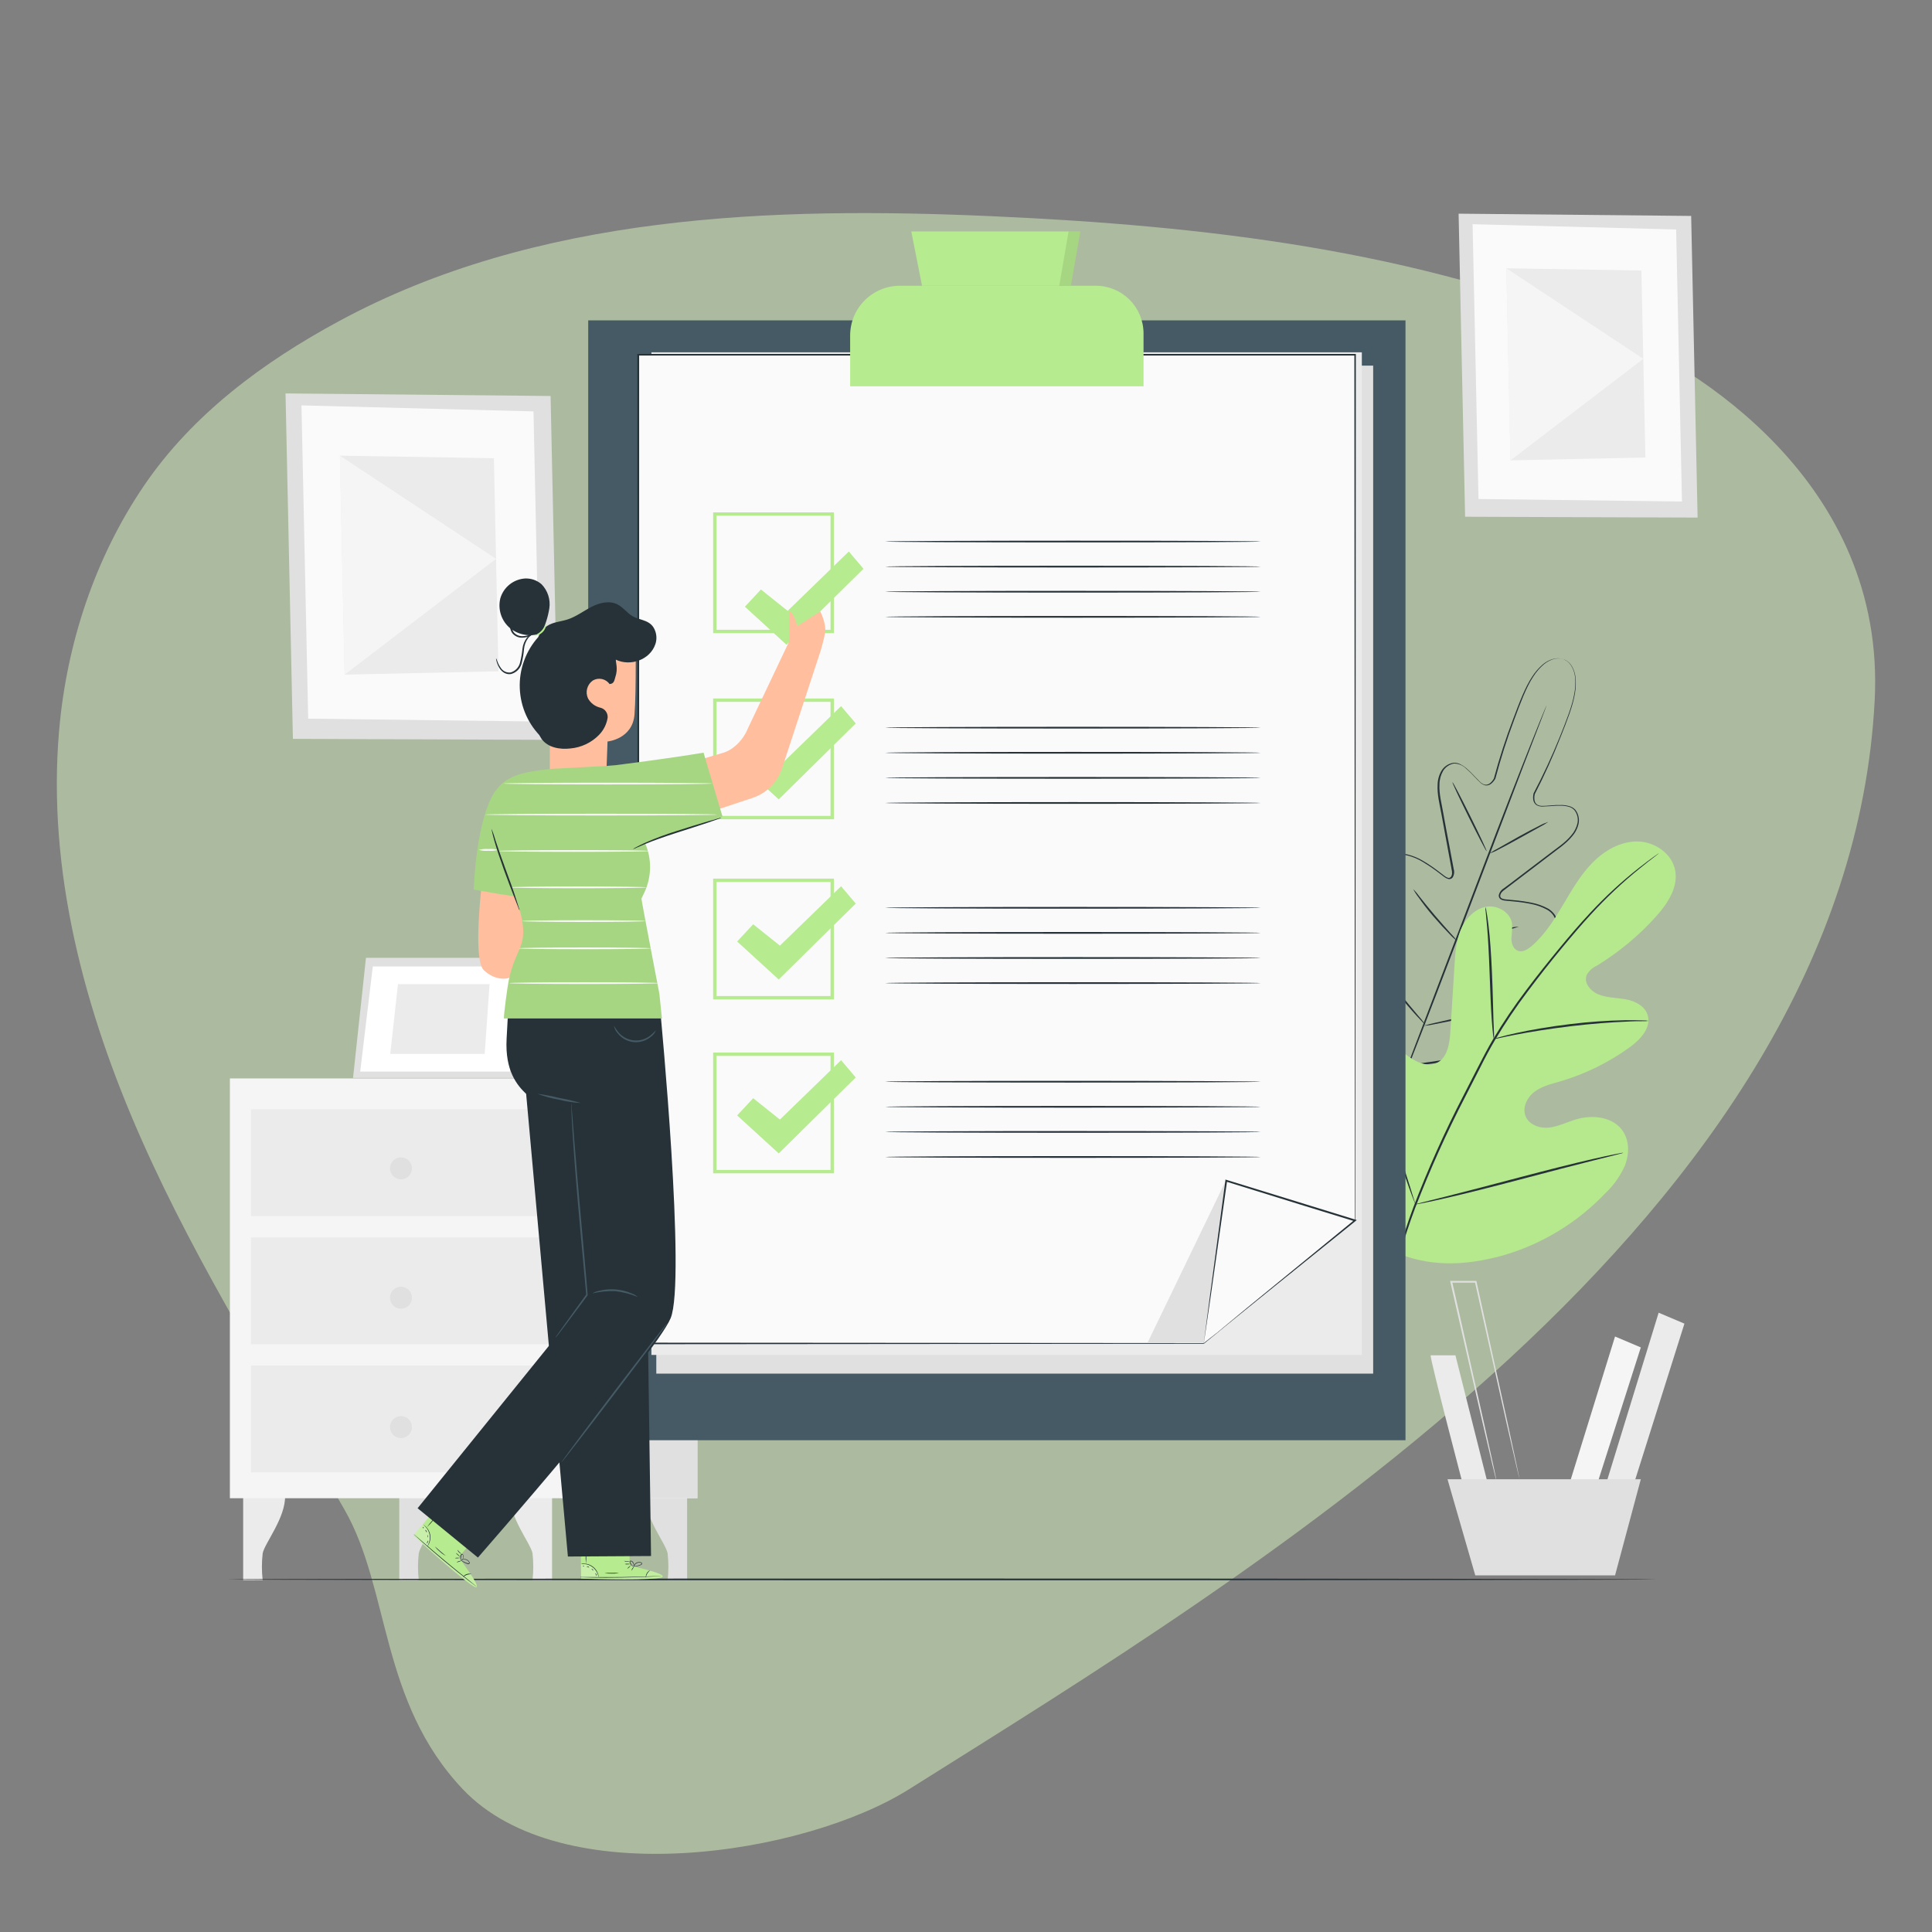 <svg width="240" height="240" viewBox="0 0 240 240" fill="none" xmlns="http://www.w3.org/2000/svg">
<rect x="0" y="0" width="240" height="240" fill="#808080" stroke="none"/>
<path opacity="0.5" d="M57.488 222.263C69.759 235.212 99.883 230.471 112.928 222.263C155.281 195.618 229.521 151.273 232.88 87.024C234.31 59.714 210.227 45.377 200.161 41.167C176.031 31.067 149.515 28.031 123.321 26.862C95.989 25.64 66.649 26.591 42.052 39.925C32.729 44.961 23.932 51.454 17.912 60.296C11.792 69.278 8.272 79.971 7.341 90.767C5.834 108.181 10.518 125.641 17.605 141.62C24.691 157.599 34.144 172.398 42.816 187.571C48.473 197.474 47.163 211.347 57.488 222.263Z" fill="#D9F7BE"/>
<path d="M30.207 185.78V196.288H32.631C32.504 195.182 32.504 194.066 32.631 192.96C32.861 191.725 35.495 188.535 35.415 185.797L30.207 185.78Z" fill="#EBEBEB"/>
<path d="M49.598 185.78V196.288H52.022C51.895 195.182 51.895 194.066 52.022 192.96C52.252 191.725 54.886 188.535 54.806 185.797L49.598 185.78Z" fill="#E0E0E0"/>
<path d="M68.579 185.78V196.288H66.151C66.276 195.182 66.276 194.066 66.151 192.96C65.917 191.725 63.288 188.535 63.363 185.797L68.579 185.78Z" fill="#EBEBEB"/>
<path d="M85.358 185.78V196.288H82.934C83.059 195.182 83.059 194.066 82.934 192.96C82.704 191.725 80.071 188.535 80.15 185.797L85.358 185.78Z" fill="#E0E0E0"/>
<path d="M86.631 133.966H28.558V186.115H86.631V133.966Z" fill="#F5F5F5"/>
<path d="M70.987 133.966L71.418 186.115H86.631V133.966H70.987Z" fill="#E0E0E0"/>
<path d="M68.454 137.805H31.17V151.075H68.454V137.805Z" fill="#EBEBEB"/>
<path d="M68.454 153.717H31.17V166.988H68.454V153.717Z" fill="#EBEBEB"/>
<path d="M68.454 169.633H31.17V182.904H68.454V169.633Z" fill="#EBEBEB"/>
<path d="M45.462 118.983L43.855 133.907H64.46L66.168 118.983H45.462Z" fill="#E0E0E0"/>
<path d="M46.312 120.054L44.746 133.112H63.342L64.845 120.054H46.312Z" fill="white"/>
<path d="M49.439 122.252L48.477 130.918H60.211L60.814 122.252H49.439Z" fill="#EBEBEB"/>
<path d="M65.431 125.409L69.689 133.966L64.46 133.907L65.431 125.409Z" fill="#EBEBEB"/>
<path d="M51.177 145.131C51.178 145.401 51.098 145.665 50.949 145.89C50.799 146.115 50.586 146.291 50.337 146.395C50.088 146.499 49.813 146.526 49.548 146.474C49.283 146.422 49.04 146.292 48.848 146.101C48.657 145.911 48.527 145.668 48.474 145.403C48.421 145.138 48.447 144.863 48.551 144.614C48.654 144.364 48.829 144.151 49.053 144C49.278 143.85 49.542 143.77 49.812 143.77C50.173 143.77 50.52 143.913 50.776 144.168C51.031 144.423 51.176 144.769 51.177 145.131Z" fill="#E0E0E0"/>
<path d="M51.177 161.206C51.177 161.476 51.097 161.74 50.947 161.965C50.797 162.189 50.584 162.364 50.334 162.467C50.085 162.57 49.81 162.598 49.546 162.545C49.281 162.492 49.038 162.362 48.847 162.171C48.656 161.98 48.526 161.737 48.473 161.473C48.421 161.208 48.448 160.933 48.551 160.684C48.654 160.435 48.829 160.222 49.054 160.072C49.278 159.922 49.542 159.842 49.812 159.842C49.991 159.841 50.169 159.876 50.335 159.944C50.501 160.013 50.651 160.113 50.778 160.24C50.905 160.367 51.005 160.518 51.074 160.683C51.142 160.849 51.177 161.027 51.177 161.206Z" fill="#E0E0E0"/>
<path d="M51.177 177.278C51.177 177.548 51.097 177.812 50.947 178.036C50.797 178.26 50.584 178.435 50.334 178.539C50.085 178.642 49.81 178.669 49.546 178.616C49.281 178.564 49.038 178.434 48.847 178.243C48.656 178.052 48.526 177.809 48.473 177.544C48.421 177.279 48.448 177.005 48.551 176.756C48.654 176.506 48.829 176.293 49.054 176.143C49.278 175.993 49.542 175.913 49.812 175.913C50.174 175.913 50.521 176.057 50.777 176.313C51.033 176.569 51.177 176.916 51.177 177.278Z" fill="#E0E0E0"/>
<path d="M68.395 49.192L35.469 48.873L36.386 91.784L69.312 91.905L68.395 49.192Z" fill="#E0E0E0"/>
<path d="M66.273 51.105L37.45 50.36L38.283 89.276L67.097 89.632L66.273 51.105Z" fill="#FAFAFA"/>
<path d="M61.354 56.92L42.226 56.602L42.812 83.805L61.919 83.394L61.354 56.92Z" fill="#EBEBEB"/>
<path d="M42.812 83.805L61.622 69.42L42.226 56.602L42.812 83.805Z" fill="#F5F5F5"/>
<path d="M210.083 26.824L181.193 26.544L182.001 64.192L210.882 64.296L210.083 26.824Z" fill="#E0E0E0"/>
<path d="M208.216 28.507L182.93 27.85L183.663 61.989L208.94 62.299L208.216 28.507Z" fill="#FAFAFA"/>
<path d="M203.9 33.606L187.125 33.325L187.636 57.188L204.398 56.832L203.9 33.606Z" fill="#EBEBEB"/>
<path d="M187.636 57.188L204.138 44.57L187.125 33.325L187.636 57.188Z" fill="#F5F5F5"/>
<path d="M177.722 168.365C177.601 168.733 181.909 185.11 181.909 185.11L184.864 184.495L180.799 168.365H177.722Z" fill="#EBEBEB"/>
<path d="M200.626 166.025L194.715 185.11H198.164L203.828 167.381L200.626 166.025Z" fill="#F5F5F5"/>
<path d="M206.043 163.069L199.269 185.11H202.719L209.246 164.426L206.043 163.069Z" fill="#EBEBEB"/>
<path d="M179.815 183.758L183.265 195.702H200.626L203.828 183.758H179.815Z" fill="#E0E0E0"/>
<path d="M188.77 183.758C188.755 183.717 188.742 183.675 188.732 183.633L188.64 183.269C188.561 182.934 188.452 182.461 188.31 181.858L187.116 176.642L183.219 159.247L183.324 159.335H180.284L180.389 159.201C181.934 166.046 183.319 172.179 184.312 176.608C184.797 178.814 185.191 180.593 185.467 181.841C185.593 182.448 185.697 182.921 185.768 183.26C185.798 183.415 185.823 183.536 185.84 183.629C185.846 183.672 185.846 183.715 185.84 183.758C185.825 183.717 185.812 183.675 185.802 183.633C185.777 183.541 185.748 183.419 185.71 183.269C185.626 182.934 185.513 182.461 185.367 181.858C185.078 180.602 184.663 178.839 184.148 176.642C183.131 172.212 181.729 166.088 180.163 159.247L180.129 159.117H183.395L183.416 159.201C184.919 166.046 186.271 172.179 187.246 176.608C187.719 178.814 188.104 180.593 188.372 181.841C188.498 182.448 188.594 182.921 188.665 183.26L188.737 183.629C188.755 183.67 188.766 183.714 188.77 183.758Z" fill="#E0E0E0"/>
<path d="M205.737 196.2C205.737 196.259 165.992 196.309 116.986 196.309C67.981 196.309 28.235 196.259 28.235 196.2C28.235 196.142 67.972 196.091 117.007 196.091C166.042 196.091 205.737 196.142 205.737 196.2Z" fill="#263238"/>
<path d="M194.309 81.937C194.213 81.897 194.113 81.866 194.011 81.845C193.712 81.778 193.402 81.778 193.103 81.845C192.618 81.97 192.168 82.202 191.784 82.523C191.263 82.975 190.811 83.501 190.445 84.085C189.586 85.4 188.912 87.216 188.125 89.335C187.215 91.754 186.427 94.217 185.764 96.715C185.641 96.946 185.476 97.151 185.279 97.322C185.177 97.415 185.056 97.485 184.924 97.527C184.793 97.569 184.654 97.582 184.517 97.565C184.248 97.497 184.005 97.351 183.818 97.147C183.621 96.966 183.437 96.774 183.252 96.577C182.889 96.177 182.502 95.8 182.093 95.447C181.698 95.067 181.172 94.852 180.623 94.848C180.349 94.895 180.088 94.999 179.856 95.153C179.625 95.308 179.428 95.509 179.279 95.744C178.982 96.253 178.822 96.83 178.815 97.419C178.744 98.616 179.091 99.826 179.3 101.077C179.51 102.329 179.773 103.614 180.016 104.925C180.142 105.582 180.263 106.243 180.389 106.913L180.577 107.926C180.635 108.103 180.654 108.291 180.633 108.475C180.612 108.66 180.551 108.839 180.456 108.998C180.393 109.082 180.306 109.145 180.207 109.179C180.107 109.212 180 109.215 179.899 109.186C179.718 109.134 179.549 109.047 179.401 108.931L178.564 108.295C177.994 107.864 177.401 107.465 176.789 107.097C176.175 106.716 175.506 106.433 174.804 106.26C174.457 106.179 174.096 106.179 173.749 106.26C173.404 106.348 173.099 106.552 172.887 106.838C172.484 107.459 172.286 108.191 172.322 108.931C172.323 109.693 172.397 110.453 172.544 111.2C172.846 112.737 173.273 114.246 173.82 115.713C173.98 116.088 174.102 116.478 174.185 116.877C174.205 116.99 174.201 117.106 174.175 117.217C174.148 117.329 174.099 117.434 174.03 117.526C173.993 117.569 173.952 117.61 173.908 117.647C173.861 117.69 173.805 117.723 173.745 117.743C173.617 117.763 173.487 117.733 173.381 117.66C173.033 117.437 172.709 117.178 172.414 116.889L171.518 116.052C170.931 115.484 170.294 114.971 169.613 114.52C169.274 114.297 168.903 114.128 168.512 114.018C168.327 113.96 168.131 113.943 167.938 113.966C167.746 113.99 167.56 114.055 167.394 114.156C167.071 114.39 166.846 114.736 166.762 115.127C166.661 115.527 166.611 115.937 166.612 116.349C166.615 117.196 166.721 118.039 166.926 118.861C167.339 120.531 167.95 122.146 168.747 123.671C169.539 125.235 170.444 126.739 171.455 128.172C171.961 128.898 172.506 129.597 173.088 130.265C173.649 130.96 174.218 131.651 174.788 132.358V132.383L174.687 132.341L177.35 131.956C178.232 131.851 179.108 131.7 179.974 131.504C181.683 131.12 183.361 130.615 184.998 129.993C186.613 129.396 188.151 128.61 189.582 127.653C190.285 127.187 190.927 126.638 191.495 126.016C191.775 125.711 192.016 125.372 192.211 125.007C192.411 124.661 192.476 124.255 192.395 123.864C192.342 123.677 192.248 123.504 192.122 123.356C191.996 123.208 191.839 123.088 191.663 123.006C191.299 122.828 190.911 122.704 190.512 122.637C189.704 122.515 188.887 122.466 188.071 122.491H186.848C186.428 122.507 186.007 122.48 185.593 122.411C185.464 122.395 185.347 122.329 185.266 122.227C185.235 122.17 185.217 122.107 185.212 122.043C185.205 121.986 185.205 121.928 185.212 121.871C185.224 121.758 185.259 121.648 185.315 121.548C185.37 121.448 185.445 121.36 185.534 121.289C185.863 121.051 186.215 120.845 186.585 120.674C187.978 119.958 189.31 119.127 190.566 118.191C191.174 117.738 191.735 117.225 192.24 116.659C192.763 116.136 193.109 115.463 193.228 114.733C193.263 114.378 193.175 114.022 192.977 113.725C192.777 113.43 192.51 113.186 192.199 113.013C191.567 112.666 190.885 112.421 190.177 112.289C189.477 112.148 188.77 112.046 188.058 111.983L187.003 111.883C186.815 111.872 186.631 111.822 186.463 111.736C186.37 111.688 186.293 111.612 186.243 111.52C186.193 111.427 186.172 111.322 186.183 111.217C186.221 111.036 186.297 110.864 186.406 110.714C186.515 110.564 186.654 110.439 186.815 110.346L187.652 109.727L189.264 108.5L192.379 106.135C193.379 105.352 194.447 104.69 195.2 103.753C195.586 103.314 195.851 102.783 195.971 102.212C196.019 101.937 196.009 101.656 195.942 101.385C195.874 101.114 195.749 100.861 195.577 100.642C195.394 100.44 195.157 100.295 194.895 100.223C194.632 100.145 194.361 100.1 194.087 100.09C193.547 100.075 193.008 100.095 192.471 100.148C192.203 100.148 191.935 100.186 191.671 100.19C191.396 100.211 191.121 100.151 190.88 100.018C190.764 99.94 190.667 99.838 190.595 99.719C190.523 99.6 190.477 99.466 190.461 99.328C190.43 99.067 190.446 98.804 190.507 98.549C191.706 96.279 192.788 93.95 193.752 91.57C194.589 89.477 195.313 87.677 195.573 86.128C195.7 85.452 195.728 84.761 195.657 84.077C195.602 83.579 195.435 83.101 195.167 82.678C195.005 82.42 194.784 82.203 194.522 82.046C194.433 81.992 194.339 81.945 194.242 81.908C194.343 81.935 194.44 81.976 194.53 82.029C194.8 82.183 195.029 82.399 195.2 82.657C195.474 83.083 195.647 83.566 195.707 84.068C195.788 84.758 195.767 85.457 195.644 86.141C195.393 87.694 194.681 89.49 193.848 91.583C192.905 93.989 191.84 96.347 190.658 98.645C190.6 98.881 190.586 99.125 190.616 99.365C190.628 99.484 190.664 99.598 190.723 99.702C190.782 99.805 190.863 99.894 190.959 99.964C191.178 100.08 191.425 100.13 191.671 100.11C191.931 100.11 192.194 100.085 192.462 100.064C193.006 100.01 193.553 99.989 194.099 100.002C194.383 100.013 194.664 100.059 194.937 100.14C195.224 100.216 195.485 100.371 195.69 100.588C195.873 100.822 196.004 101.092 196.076 101.381C196.148 101.669 196.159 101.969 196.109 102.262C195.987 102.862 195.71 103.419 195.305 103.878C194.53 104.841 193.455 105.511 192.462 106.298L189.352 108.667L187.744 109.89L186.928 110.514C186.79 110.606 186.665 110.716 186.555 110.84C186.455 110.96 186.388 111.104 186.363 111.259C186.355 111.328 186.37 111.399 186.403 111.46C186.437 111.521 186.489 111.571 186.551 111.602C186.699 111.674 186.86 111.715 187.024 111.723L188.079 111.824C188.796 111.885 189.509 111.987 190.214 112.13C190.947 112.265 191.653 112.515 192.307 112.87C192.641 113.062 192.927 113.327 193.145 113.645C193.363 113.978 193.463 114.374 193.429 114.771C193.305 115.543 192.944 116.257 192.395 116.814C191.875 117.389 191.301 117.912 190.679 118.376C189.414 119.321 188.074 120.161 186.673 120.887C186.316 121.049 185.977 121.245 185.66 121.473C185.59 121.527 185.532 121.594 185.489 121.67C185.446 121.746 185.418 121.83 185.408 121.917C185.404 121.959 185.404 122.001 185.408 122.043C185.408 122.076 185.408 122.156 185.438 122.152C185.491 122.2 185.559 122.23 185.63 122.24C186.023 122.303 186.421 122.328 186.819 122.315H188.042C188.87 122.285 189.7 122.334 190.52 122.461C190.942 122.527 191.352 122.659 191.734 122.851C191.936 122.947 192.115 123.086 192.259 123.257C192.404 123.428 192.51 123.628 192.571 123.843C192.666 124.283 192.595 124.742 192.37 125.132C192.168 125.513 191.918 125.866 191.625 126.183C191.046 126.819 190.391 127.382 189.674 127.858C188.231 128.828 186.677 129.623 185.044 130.223C183.395 130.852 181.702 131.361 179.979 131.747C179.109 131.944 178.231 132.095 177.345 132.199L174.679 132.588H174.616L174.578 132.538H174.557L172.858 130.445C172.276 129.776 171.73 129.077 171.221 128.352C170.202 126.909 169.29 125.393 168.491 123.818C167.691 122.276 167.077 120.644 166.662 118.957C166.45 118.124 166.342 117.268 166.339 116.408C166.34 115.976 166.393 115.546 166.499 115.127C166.597 114.688 166.853 114.301 167.219 114.038C167.409 113.921 167.623 113.845 167.845 113.816C168.068 113.787 168.293 113.806 168.508 113.871C168.918 113.987 169.307 114.165 169.663 114.399C170.355 114.856 171.003 115.377 171.598 115.956L172.493 116.793C172.778 117.07 173.09 117.318 173.423 117.534C173.483 117.577 173.554 117.601 173.628 117.601C173.628 117.601 173.691 117.563 173.72 117.542L173.812 117.45C173.863 117.38 173.899 117.3 173.917 117.215C173.936 117.13 173.937 117.042 173.921 116.956C173.842 116.573 173.724 116.198 173.569 115.839C173.019 114.361 172.59 112.84 172.288 111.292C172.14 110.532 172.065 109.76 172.066 108.986C172.033 108.203 172.247 107.43 172.678 106.775C172.916 106.457 173.256 106.23 173.64 106.13C174.016 106.043 174.407 106.043 174.783 106.13C175.503 106.301 176.191 106.583 176.822 106.968C177.442 107.336 178.041 107.74 178.614 108.178L179.451 108.814C179.576 108.915 179.718 108.993 179.87 109.044C179.937 109.064 180.009 109.062 180.076 109.04C180.142 109.018 180.201 108.975 180.242 108.919C180.325 108.794 180.373 108.649 180.381 108.5C180.385 108.334 180.366 108.167 180.326 108.006C180.263 107.667 180.205 107.332 180.142 106.997C180.016 106.327 179.895 105.662 179.773 105.008C179.535 103.694 179.296 102.413 179.066 101.161C178.836 99.909 178.513 98.695 178.585 97.46C178.597 96.849 178.767 96.25 179.079 95.723C179.24 95.468 179.454 95.251 179.705 95.085C179.957 94.918 180.242 94.808 180.54 94.76C180.836 94.736 181.133 94.795 181.398 94.932C181.655 95.056 181.895 95.213 182.114 95.397C182.528 95.754 182.919 96.137 183.286 96.544C183.464 96.739 183.649 96.927 183.838 97.109C184.009 97.289 184.226 97.418 184.466 97.481C184.585 97.495 184.705 97.482 184.818 97.446C184.931 97.409 185.036 97.348 185.124 97.268C185.307 97.11 185.46 96.92 185.576 96.707C186.246 94.204 187.046 91.738 187.97 89.318C188.766 87.204 189.452 85.383 190.327 84.068C190.701 83.481 191.161 82.953 191.692 82.503C192.083 82.179 192.542 81.95 193.036 81.833C193.339 81.761 193.654 81.761 193.957 81.833C194.079 81.847 194.198 81.883 194.309 81.937Z" fill="#263238"/>
<path d="M192.111 87.631C192.104 87.679 192.089 87.725 192.069 87.769L191.927 88.162C191.788 88.518 191.596 89.025 191.353 89.665C190.842 90.984 190.118 92.872 189.222 95.196L182.269 113.465C179.564 120.582 177.086 127.058 175.252 131.713C174.34 134.041 173.578 135.921 173.059 137.218C172.799 137.855 172.594 138.353 172.447 138.705C172.376 138.868 172.326 138.993 172.284 139.094L172.221 139.219C172.229 139.173 172.243 139.128 172.263 139.085C172.297 138.985 172.347 138.855 172.406 138.692C172.544 138.332 172.736 137.83 172.979 137.185C173.49 135.866 174.214 133.982 175.11 131.659L182.063 113.398C184.768 106.26 187.242 99.809 189.08 95.154C189.992 92.826 190.754 90.942 191.273 89.649C191.533 89.012 191.738 88.51 191.885 88.158C191.956 87.999 192.006 87.87 192.048 87.773L192.111 87.631Z" fill="#263238"/>
<path d="M192.337 102.095C192.006 102.332 191.656 102.54 191.29 102.719L188.728 104.142C187.723 104.699 186.811 105.197 186.137 105.536C185.782 105.737 185.408 105.9 185.019 106.022C185.352 105.789 185.702 105.58 186.066 105.398L188.619 103.954C189.624 103.397 190.541 102.911 191.219 102.58C191.575 102.383 191.95 102.221 192.337 102.095Z" fill="#263238"/>
<path d="M184.68 105.754C184.626 105.779 183.629 103.878 182.457 101.509C181.285 99.139 180.364 97.197 180.427 97.167C180.489 97.138 181.477 99.043 182.654 101.412C183.83 103.782 184.734 105.724 184.68 105.754Z" fill="#263238"/>
<path d="M181.021 116.902C180.687 116.655 180.378 116.374 180.1 116.065C179.556 115.52 178.844 114.746 178.07 113.85C177.295 112.954 176.667 112.109 176.223 111.481C175.963 111.156 175.737 110.806 175.549 110.434C175.837 110.733 176.103 111.052 176.345 111.389C176.822 111.991 177.479 112.816 178.237 113.708C178.995 114.599 179.698 115.382 180.209 115.956C180.503 116.25 180.774 116.567 181.021 116.902Z" fill="#263238"/>
<path d="M188.678 115.102C188.32 115.245 187.95 115.354 187.573 115.428C186.886 115.6 185.932 115.822 184.877 116.056C183.822 116.291 182.859 116.475 182.164 116.626C181.791 116.72 181.409 116.777 181.025 116.797C181.383 116.656 181.753 116.548 182.13 116.475C182.817 116.303 183.771 116.056 184.831 115.843C185.89 115.629 186.844 115.424 187.539 115.278C187.912 115.184 188.294 115.125 188.678 115.102Z" fill="#263238"/>
<path d="M186.698 125.358C186.233 125.519 185.757 125.647 185.274 125.739C184.387 125.945 183.181 126.217 181.808 126.501C180.435 126.786 179.217 127.037 178.325 127.205C177.847 127.319 177.362 127.396 176.872 127.435C177.337 127.273 177.812 127.145 178.296 127.054C179.179 126.849 180.389 126.577 181.762 126.292C183.135 126.007 184.349 125.756 185.241 125.589C185.72 125.474 186.207 125.397 186.698 125.358Z" fill="#263238"/>
<path d="M177.09 127.318C176.973 127.237 176.868 127.141 176.776 127.033C176.583 126.84 176.316 126.556 175.985 126.196C175.328 125.476 174.444 124.458 173.515 123.299C172.585 122.139 171.786 121.051 171.229 120.251C170.949 119.853 170.731 119.527 170.584 119.297C170.497 119.183 170.427 119.058 170.375 118.924C170.48 119.02 170.573 119.128 170.651 119.246L171.355 120.163C171.941 120.938 172.757 122.005 173.686 123.161C174.616 124.316 175.474 125.35 176.102 126.091C176.458 126.478 176.788 126.888 177.09 127.318Z" fill="#263238"/>
<path d="M172.904 155.362C165.636 149.501 164.581 139.483 165.494 130.604C165.649 129.122 165.59 127.544 166.386 126.288C167.181 125.032 168.897 124.257 170.183 124.973C171.25 125.568 171.639 126.886 172.184 127.988C172.912 129.459 174.041 130.696 175.441 131.554C176.353 132.111 177.505 132.492 178.472 132.04C179.803 131.42 180.075 129.662 180.167 128.184L180.682 119.92C180.774 118.438 180.875 116.931 181.431 115.562C181.988 114.193 183.106 112.958 184.525 112.657C185.944 112.356 187.64 113.293 187.836 114.75C187.85 115.365 187.822 115.981 187.753 116.592C187.753 117.208 187.991 117.907 188.561 118.116C189.13 118.325 189.758 117.953 190.235 117.551C191.864 116.165 193.028 114.315 194.129 112.469C195.23 110.622 196.297 108.73 197.796 107.198C199.295 105.666 201.291 104.506 203.418 104.531C205.545 104.556 207.705 106.017 208.098 108.132C208.492 110.246 207.131 112.284 205.691 113.879C203.553 116.251 201.083 118.3 198.357 119.962C197.825 120.202 197.384 120.607 197.101 121.118C196.712 122.081 197.578 123.123 198.528 123.516C199.604 123.956 200.81 123.935 201.953 124.14C203.096 124.345 204.31 124.948 204.67 126.066C205.172 127.619 203.799 129.114 202.485 130.068C199.865 131.972 196.938 133.414 193.831 134.33C192.714 134.652 191.546 134.92 190.616 135.623C189.687 136.327 189.067 137.62 189.528 138.696C189.988 139.772 191.324 140.203 192.458 140.069C193.593 139.935 194.673 139.387 195.786 139.052C197.88 138.424 200.483 138.746 201.647 140.588C202.422 141.803 202.388 143.414 201.861 144.775C201.272 146.096 200.425 147.286 199.37 148.275C195.887 151.921 191.498 154.576 186.652 155.969C181.829 157.28 177.442 157.422 172.87 155.387" fill="#B7EB8F"/>
<g opacity="0.1">
<path opacity="0.1" d="M172.904 155.362C165.636 149.501 164.581 139.483 165.494 130.604C165.649 129.122 165.59 127.544 166.386 126.288C167.181 125.032 168.897 124.257 170.183 124.973C171.25 125.568 171.639 126.886 172.184 127.988C172.912 129.459 174.041 130.696 175.441 131.554C176.353 132.111 177.505 132.492 178.472 132.04C179.803 131.42 180.075 129.662 180.167 128.184L180.682 119.92C180.774 118.438 180.875 116.931 181.431 115.562C181.988 114.193 183.106 112.958 184.525 112.657C185.944 112.356 187.64 113.293 187.836 114.75C187.85 115.365 187.822 115.981 187.753 116.592C187.753 117.208 187.991 117.907 188.561 118.116C189.13 118.325 189.758 117.953 190.235 117.551C191.864 116.165 193.028 114.315 194.129 112.469C195.23 110.622 196.297 108.73 197.796 107.198C199.295 105.666 201.291 104.506 203.418 104.531C205.545 104.556 207.705 106.017 208.098 108.132C208.492 110.246 207.131 112.284 205.691 113.879C203.553 116.251 201.083 118.3 198.357 119.962C197.825 120.202 197.384 120.607 197.101 121.118C196.712 122.081 197.578 123.123 198.528 123.516C199.604 123.956 200.81 123.935 201.953 124.14C203.096 124.345 204.31 124.948 204.67 126.066C205.172 127.619 203.799 129.114 202.485 130.068C199.865 131.972 196.938 133.414 193.831 134.33C192.714 134.652 191.546 134.92 190.616 135.623C189.687 136.327 189.067 137.62 189.528 138.696C189.988 139.772 191.324 140.203 192.458 140.069C193.593 139.935 194.673 139.387 195.786 139.052C197.88 138.424 200.483 138.746 201.647 140.588C202.422 141.803 202.388 143.414 201.861 144.775C201.272 146.096 200.425 147.286 199.37 148.275C195.887 151.921 191.498 154.576 186.652 155.969C181.829 157.28 177.442 157.422 172.87 155.387" fill="black"/>
</g>
<path d="M172.334 161.96C173.032 157.862 174.12 153.84 175.583 149.949C177.394 145.202 179.475 140.563 181.816 136.055L183.637 132.496C184.24 131.328 184.835 130.173 185.488 129.076C186.745 126.976 188.116 124.947 189.595 122.997C190.997 121.126 192.391 119.401 193.71 117.798C195.029 116.194 196.293 114.729 197.499 113.44C199.392 111.396 201.444 109.505 203.636 107.784C204.41 107.177 205.026 106.725 205.448 106.423L205.93 106.084C205.983 106.044 206.039 106.008 206.097 105.976C206.053 106.026 206.003 106.069 205.947 106.105L205.482 106.47C205.063 106.783 204.465 107.248 203.703 107.872C201.542 109.618 199.516 111.524 197.641 113.574C196.448 114.867 195.196 116.341 193.873 117.944C192.55 119.548 191.173 121.293 189.783 123.152C188.312 125.095 186.951 127.119 185.706 129.214C185.057 130.307 184.45 131.454 183.868 132.622L182.047 136.18C179.711 140.68 177.628 145.306 175.805 150.037C174.337 153.911 173.234 157.914 172.51 161.993" fill="#263238"/>
<path d="M185.567 129.063C185.508 128.855 185.473 128.64 185.463 128.423C185.417 128.004 185.362 127.41 185.308 126.665C185.203 125.183 185.124 123.123 185.044 120.858C184.965 118.593 184.856 116.538 184.726 115.056C184.663 114.319 184.609 113.72 184.563 113.306C184.525 113.092 184.512 112.874 184.525 112.657C184.593 112.862 184.641 113.074 184.667 113.289C184.743 113.708 184.831 114.298 184.919 115.039C185.099 116.517 185.237 118.572 185.337 120.846C185.438 123.119 185.475 125.107 185.521 126.656C185.551 127.355 185.572 127.941 185.593 128.414C185.605 128.631 185.597 128.848 185.567 129.063Z" fill="#263238"/>
<path d="M204.808 126.815C204.555 126.855 204.298 126.869 204.042 126.857C203.552 126.857 202.845 126.857 201.949 126.916C200.199 126.987 197.762 127.163 195.121 127.481C192.479 127.799 190.068 128.188 188.343 128.523C187.481 128.682 186.786 128.833 186.304 128.942C186.057 129.007 185.805 129.051 185.551 129.072C185.786 128.972 186.03 128.894 186.279 128.837C186.752 128.703 187.443 128.528 188.305 128.339C190.022 127.958 192.421 127.535 195.087 127.213C197.363 126.935 199.652 126.775 201.945 126.732C202.824 126.732 203.535 126.732 204.038 126.757C204.296 126.753 204.554 126.773 204.808 126.815Z" fill="#263238"/>
<path d="M175.842 149.606C175.793 149.533 175.755 149.452 175.729 149.367L175.449 148.656C175.21 148.04 174.888 147.136 174.507 146.018C173.741 143.778 172.778 140.651 171.761 137.189C170.743 133.727 169.814 130.591 169.094 128.339C168.742 127.242 168.449 126.342 168.236 125.672L168.006 124.948C167.973 124.865 167.952 124.778 167.943 124.689C167.99 124.763 168.028 124.843 168.056 124.927C168.131 125.12 168.223 125.346 168.332 125.639C168.571 126.254 168.893 127.159 169.278 128.276C170.044 130.516 171.007 133.643 172.02 137.11C173.033 140.576 173.971 143.703 174.691 145.955C175.043 147.052 175.332 147.952 175.528 148.622L175.759 149.346C175.799 149.429 175.827 149.516 175.842 149.606Z" fill="#263238"/>
<path d="M201.647 143.201C201.566 143.244 201.478 143.274 201.388 143.289L200.638 143.485L197.875 144.176C195.539 144.758 192.328 145.6 188.778 146.537C185.228 147.475 182.005 148.287 179.656 148.823C178.484 149.091 177.534 149.3 176.872 149.43L176.11 149.577C176.023 149.599 175.933 149.608 175.842 149.606C175.924 149.567 176.009 149.539 176.098 149.522L176.851 149.325L179.614 148.635C181.946 148.053 185.161 147.207 188.711 146.269C192.261 145.332 195.485 144.519 197.829 143.984C199.001 143.716 199.956 143.511 200.613 143.381L201.375 143.234C201.464 143.213 201.556 143.201 201.647 143.201Z" fill="#263238"/>
<path d="M174.595 39.797H73.071V178.91H174.595V39.797Z" fill="#455A64"/>
<path d="M170.58 170.638H151.779H81.528V45.42H170.58V155.061V170.638Z" fill="#E0E0E0"/>
<path d="M169.173 168.315H150.54H80.921V43.766H169.173V152.821V168.315Z" fill="#EBEBEB"/>
<path d="M159.691 158.623L149.527 166.9H79.275V44.08H168.328V151.62L159.691 158.623Z" fill="#FAFAFA"/>
<path d="M159.691 158.611C159.691 158.611 159.871 158.456 160.236 158.159L161.864 156.827L168.307 151.582V151.607C168.307 133.94 168.273 94.672 168.244 44.068L168.34 44.168H80.062H79.288L79.397 44.059C79.397 90.235 79.397 132.831 79.372 166.879L79.288 166.791L149.539 166.841H149.514L157.15 160.65L159.063 159.105C159.482 158.761 159.704 158.594 159.704 158.594L159.076 159.117L157.163 160.704L149.552 166.925L79.275 166.984H79.188V166.896C79.188 132.848 79.188 90.252 79.167 44.076V43.967H80.05H168.328H168.428V44.063C168.399 94.685 168.374 133.936 168.366 151.603L161.898 156.823L160.261 158.192L159.691 158.611Z" fill="#263238"/>
<path d="M111.787 35.498H136.131C137.702 35.498 139.208 36.122 140.319 37.233C141.43 38.344 142.054 39.851 142.054 41.422V47.99H105.608V41.673C105.609 40.035 106.26 38.464 107.419 37.306C108.578 36.148 110.149 35.498 111.787 35.498Z" fill="#B7EB8F"/>
<path d="M114.537 35.498L113.206 28.758H134.192L133.024 35.498H114.537Z" fill="#B7EB8F"/>
<path d="M103.59 78.651H88.59V63.647H103.59V78.651ZM89.009 78.233H103.171V64.066H89.009V78.233Z" fill="#B7EB8F"/>
<path d="M156.61 67.273C156.61 67.331 146.165 67.382 133.288 67.382C120.411 67.382 109.961 67.331 109.961 67.273C109.961 67.214 120.402 67.164 133.288 67.164C146.174 67.164 156.61 67.21 156.61 67.273Z" fill="#263238"/>
<path d="M156.61 70.387C156.61 70.45 146.165 70.496 133.288 70.496C120.411 70.496 109.961 70.45 109.961 70.387C109.961 70.325 120.402 70.278 133.288 70.278C146.174 70.278 156.61 70.329 156.61 70.387Z" fill="#263238"/>
<path d="M156.61 73.506C156.61 73.565 146.165 73.615 133.288 73.615C120.411 73.615 109.961 73.565 109.961 73.506C109.961 73.448 120.402 73.397 133.288 73.397C146.174 73.397 156.61 73.448 156.61 73.506Z" fill="#263238"/>
<path d="M156.61 76.625C156.61 76.684 146.165 76.734 133.288 76.734C120.411 76.734 109.961 76.684 109.961 76.625C109.961 76.566 120.402 76.516 133.288 76.516C146.174 76.516 156.61 76.558 156.61 76.625Z" fill="#263238"/>
<path d="M103.59 101.772H88.59V86.769H103.59V101.772ZM89.009 101.354H103.171V87.187H89.009V101.354Z" fill="#B7EB8F"/>
<path d="M91.571 94.58L93.564 92.441L96.883 95.095L104.482 87.719L106.303 89.867L96.737 99.303L91.571 94.58Z" fill="#B7EB8F"/>
<path d="M156.61 90.394C156.61 90.453 146.165 90.503 133.288 90.503C120.411 90.503 109.961 90.453 109.961 90.394C109.961 90.335 120.402 90.285 133.288 90.285C146.174 90.285 156.61 90.335 156.61 90.394Z" fill="#263238"/>
<path d="M156.61 93.513C156.61 93.571 146.165 93.622 133.288 93.622C120.411 93.622 109.961 93.571 109.961 93.513C109.961 93.454 120.402 93.404 133.288 93.404C146.174 93.404 156.61 93.45 156.61 93.513Z" fill="#263238"/>
<path d="M156.61 96.627C156.61 96.69 146.165 96.736 133.288 96.736C120.411 96.736 109.961 96.69 109.961 96.627C109.961 96.565 120.402 96.519 133.288 96.519C146.174 96.519 156.61 96.569 156.61 96.627Z" fill="#263238"/>
<path d="M156.61 99.746C156.61 99.805 146.165 99.855 133.288 99.855C120.411 99.855 109.961 99.805 109.961 99.746C109.961 99.688 120.402 99.638 133.288 99.638C146.174 99.638 156.61 99.688 156.61 99.746Z" fill="#263238"/>
<path d="M103.59 124.149H88.59V109.145H103.59V124.149ZM89.009 123.73H103.171V109.563H89.009V123.73Z" fill="#B7EB8F"/>
<path d="M91.571 116.956L93.564 114.817L96.883 117.471L104.482 110.095L106.303 112.243L96.737 121.679L91.571 116.956Z" fill="#B7EB8F"/>
<path d="M156.61 112.77C156.61 112.829 146.165 112.879 133.288 112.879C120.411 112.879 109.961 112.829 109.961 112.77C109.961 112.711 120.402 112.661 133.288 112.661C146.174 112.661 156.61 112.707 156.61 112.77Z" fill="#263238"/>
<path d="M156.61 115.885C156.61 115.948 146.165 115.994 133.288 115.994C120.411 115.994 109.961 115.948 109.961 115.885C109.961 115.822 120.402 115.776 133.288 115.776C146.174 115.776 156.61 115.826 156.61 115.885Z" fill="#263238"/>
<path d="M156.61 119.004C156.61 119.066 146.165 119.112 133.288 119.112C120.411 119.112 109.961 119.066 109.961 119.004C109.961 118.941 120.402 118.895 133.288 118.895C146.174 118.895 156.61 118.945 156.61 119.004Z" fill="#263238"/>
<path d="M156.61 122.122C156.61 122.181 146.165 122.231 133.288 122.231C120.411 122.231 109.961 122.181 109.961 122.122C109.961 122.064 120.402 122.014 133.288 122.014C146.174 122.014 156.61 122.064 156.61 122.122Z" fill="#263238"/>
<path d="M103.59 145.754H88.59V130.751H103.59V145.754ZM89.009 145.336H103.171V131.169H89.009V145.336Z" fill="#B7EB8F"/>
<path d="M91.571 138.562L93.564 136.423L96.883 139.077L104.482 131.701L106.303 133.844L96.737 143.28L91.571 138.562Z" fill="#B7EB8F"/>
<path d="M156.61 134.372C156.61 134.435 146.165 134.481 133.288 134.481C120.411 134.481 109.961 134.435 109.961 134.372C109.961 134.309 120.402 134.263 133.288 134.263C146.174 134.263 156.61 134.33 156.61 134.372Z" fill="#263238"/>
<path d="M156.61 137.491C156.61 137.549 146.165 137.599 133.288 137.599C120.411 137.599 109.961 137.549 109.961 137.491C109.961 137.432 120.402 137.382 133.288 137.382C146.174 137.382 156.61 137.432 156.61 137.491Z" fill="#263238"/>
<path d="M156.61 140.609C156.61 140.668 146.165 140.718 133.288 140.718C120.411 140.718 109.961 140.668 109.961 140.609C109.961 140.551 120.402 140.501 133.288 140.501C146.174 140.501 156.61 140.547 156.61 140.609Z" fill="#263238"/>
<path d="M156.61 143.724C156.61 143.787 146.165 143.833 133.288 143.833C120.411 143.833 109.961 143.787 109.961 143.724C109.961 143.661 120.402 143.615 133.288 143.615C146.174 143.615 156.61 143.665 156.61 143.724Z" fill="#263238"/>
<path d="M152.319 146.567L142.557 166.787H149.527L152.319 146.567Z" fill="#E0E0E0"/>
<path d="M149.527 166.9L152.319 146.68L168.328 151.62L149.527 166.9Z" fill="#FAFAFA"/>
<path d="M149.527 166.9L154.911 162.466L168.261 151.536L168.299 151.72L162.115 149.819L152.307 146.776L152.436 146.692C151.599 152.553 150.883 157.598 150.377 161.173C149.87 164.652 149.611 166.448 149.539 166.9C149.538 166.869 149.538 166.838 149.539 166.808L149.577 166.531C149.611 166.268 149.657 165.899 149.719 165.43C149.849 164.447 150.033 163.036 150.268 161.244C150.754 157.64 151.432 152.57 152.223 146.646V146.529L152.336 146.562L162.17 149.593L168.349 151.502L168.541 151.561L168.387 151.687C162.982 156.045 158.256 159.854 154.873 162.571L150.925 165.74L149.87 166.577L149.602 166.791L149.527 166.9Z" fill="#263238"/>
<g opacity="0.3">
<path opacity="0.3" d="M132.74 28.758L131.584 35.498H133.024L134.192 28.758H132.354" fill="black"/>
</g>
<path d="M71.271 99.843C71.776 99.881 72.283 99.817 72.763 99.654C73.242 99.492 73.684 99.235 74.062 98.898C74.439 98.561 74.746 98.152 74.962 97.694C75.178 97.236 75.299 96.74 75.319 96.234C75.399 94.183 75.47 92.11 75.47 92.11C75.47 92.11 78.576 91.822 78.819 88.761C79.062 85.701 78.941 78.593 78.941 78.593C77.238 77.733 75.336 77.345 73.433 77.467C71.53 77.589 69.694 78.218 68.115 79.287L68.303 90.105V95.928C68.307 97.862 69.325 99.696 71.271 99.843Z" fill="#FFBE9D"/>
<path d="M75.738 84.993C75.511 84.667 75.17 84.439 74.782 84.353C74.394 84.268 73.988 84.332 73.645 84.533C73.297 84.775 73.046 85.132 72.937 85.542C72.828 85.951 72.868 86.386 73.05 86.769C73.209 87.052 73.425 87.3 73.684 87.496C73.944 87.692 74.241 87.832 74.558 87.907C74.838 87.968 75.087 88.129 75.257 88.361C75.427 88.592 75.508 88.877 75.483 89.163C75.354 89.971 74.976 90.719 74.403 91.302C73.454 92.267 72.192 92.861 70.844 92.977C69.534 93.132 68.035 92.86 67.273 91.784C66.716 91.001 66.679 89.975 66.658 89.017C66.61 86.75 66.563 84.484 66.516 82.218C66.466 81.401 66.518 80.581 66.67 79.777C66.831 78.966 67.291 78.246 67.96 77.76C68.709 77.266 69.655 77.224 70.505 76.951C71.573 76.604 72.477 75.901 73.473 75.39C74.47 74.879 75.688 74.574 76.688 75.076C77.408 75.436 77.89 76.152 78.585 76.55C79.581 77.115 80.933 76.968 81.415 78.45C81.584 78.957 81.584 79.505 81.415 80.012C80.741 82 78.279 82.804 76.504 81.946C76.471 82.281 76.801 83.03 76.445 84.093C76.332 84.437 76.295 84.952 75.763 84.964" fill="#263238"/>
<path d="M67.252 78.651C67.74 77.679 68.073 76.636 68.24 75.562C68.319 75.023 68.273 74.474 68.105 73.956C67.938 73.439 67.653 72.966 67.273 72.577C66.713 72.09 65.989 71.834 65.247 71.861C64.543 71.901 63.867 72.158 63.315 72.596C62.761 73.034 62.357 73.633 62.157 74.31C61.985 74.992 62.012 75.71 62.234 76.377C62.457 77.045 62.866 77.635 63.413 78.078C63.973 78.507 64.636 78.782 65.336 78.873C66.036 78.964 66.748 78.869 67.399 78.597" fill="#263238"/>
<path d="M67.855 77.542C67.832 77.918 67.671 78.272 67.401 78.535C67.132 78.798 66.774 78.951 66.398 78.965C66.398 78.902 66.85 78.781 67.235 78.379C67.621 77.977 67.796 77.525 67.855 77.542Z" fill="#B7EB8F"/>
<path d="M66.846 78.295C66.606 78.547 66.323 78.752 66.009 78.902C65.674 79.093 65.298 79.201 64.912 79.216C64.667 79.23 64.423 79.184 64.199 79.083C63.976 78.983 63.779 78.83 63.627 78.639C63.492 78.437 63.402 78.208 63.363 77.968C63.324 77.728 63.337 77.483 63.401 77.249C63.498 76.877 63.673 76.53 63.916 76.231C64.116 75.948 64.362 75.701 64.644 75.499C64.458 75.788 64.257 76.068 64.041 76.336C63.831 76.628 63.68 76.958 63.598 77.307C63.545 77.513 63.537 77.728 63.572 77.938C63.607 78.148 63.686 78.348 63.803 78.525C63.937 78.689 64.106 78.819 64.299 78.906C64.491 78.993 64.701 79.035 64.912 79.028C65.27 79.022 65.622 78.936 65.942 78.777C66.486 78.496 66.825 78.262 66.846 78.295Z" fill="#263238"/>
<path d="M61.622 81.766C61.685 81.872 61.734 81.986 61.768 82.105C61.877 82.419 62.03 82.715 62.224 82.984C62.353 83.179 62.534 83.334 62.747 83.431C62.959 83.529 63.194 83.565 63.426 83.537C63.703 83.458 63.956 83.31 64.159 83.105C64.362 82.9 64.509 82.647 64.586 82.369C64.736 81.783 64.841 81.187 64.9 80.585C64.959 80.069 65.162 79.58 65.486 79.174C65.718 78.907 66.034 78.727 66.382 78.664C66.507 78.633 66.64 78.645 66.758 78.697C66.758 78.697 66.62 78.697 66.398 78.747C66.084 78.834 65.805 79.019 65.603 79.275C65.318 79.668 65.143 80.131 65.096 80.615C65.048 81.231 64.946 81.841 64.791 82.44C64.704 82.754 64.536 83.039 64.303 83.267C64.069 83.494 63.78 83.655 63.464 83.733C63.175 83.78 62.878 83.723 62.626 83.574C62.417 83.447 62.237 83.278 62.099 83.076C61.907 82.788 61.765 82.47 61.68 82.134C61.637 82.016 61.617 81.891 61.622 81.766Z" fill="#263238"/>
<path d="M60.11 107.592C60.11 107.592 58.54 119.071 60.11 120.527C61.68 121.984 63.183 121.499 63.183 121.499L66.168 118.987L66.754 107.575L60.11 107.592Z" fill="#FFBE9D"/>
<path d="M92.534 75.369L94.526 73.23L97.846 75.884L105.445 68.508L107.266 70.655L97.7 80.091L92.534 75.369Z" fill="#B7EB8F"/>
<path d="M101.894 75.951L99.006 77.805C98.876 76.663 98.005 75.532 98.047 76.106C98.089 76.679 98.047 79.656 98.047 79.656L92.902 90.494C92.203 92.211 90.784 93.291 89.725 93.546L84.906 94.978L86.786 101.337L93.484 99.118C94.339 98.835 95.116 98.355 95.752 97.718C96.388 97.08 96.866 96.302 97.147 95.447L101.752 81.414C102.058 80.51 102.304 79.587 102.489 78.651C102.69 77.475 101.894 75.951 101.894 75.951Z" fill="#FFBE9D"/>
<path d="M78.229 194.496L78.154 191.285L72.134 191.382L72.188 196.083L72.565 196.104C74.239 196.167 81.025 196.317 82.131 195.966C83.362 195.568 78.229 194.496 78.229 194.496Z" fill="#B7EB8F"/>
<g opacity="0.5">
<path opacity="0.5" d="M74.373 196.003C74.272 195.502 73.99 195.055 73.582 194.748C73.18 194.435 72.675 194.285 72.167 194.329L72.192 196.003H74.373Z" fill="white"/>
</g>
<g opacity="0.4">
<path opacity="0.4" d="M80.72 195.112C80.72 195.112 82.52 195.597 82.302 195.899C82.085 196.2 75.211 196.317 72.171 196.083V195.949L80.192 195.895C80.192 195.895 80.389 195.133 80.72 195.112Z" fill="white"/>
</g>
<path d="M72.1 195.945H72.205H72.502L73.599 195.974C74.524 195.995 75.801 196.003 77.212 195.974C78.623 195.945 79.903 195.907 80.825 195.861L81.921 195.798L82.219 195.777H82.319H82.214H81.917L80.825 195.819C79.899 195.849 78.623 195.89 77.212 195.911C75.801 195.932 74.524 195.911 73.599 195.911H72.506H72.088L72.1 195.945Z" fill="#263238"/>
<path d="M80.217 195.987C80.261 195.805 80.327 195.629 80.414 195.463C80.519 195.311 80.642 195.17 80.778 195.045C80.6 195.128 80.451 195.264 80.351 195.433C80.251 195.603 80.205 195.799 80.217 195.995V195.987Z" fill="#263238"/>
<path d="M78.426 195.112C78.426 195.112 78.526 195.02 78.614 194.881C78.702 194.743 78.752 194.618 78.736 194.609C78.719 194.601 78.635 194.701 78.551 194.84C78.468 194.978 78.409 195.103 78.426 195.112Z" fill="#263238"/>
<path d="M77.936 194.865C77.936 194.865 78.041 194.814 78.145 194.718C78.25 194.622 78.317 194.534 78.304 194.521C78.292 194.509 78.195 194.572 78.095 194.664C77.995 194.756 77.919 194.848 77.936 194.865Z" fill="#263238"/>
<path d="M77.618 194.3C77.718 194.336 77.826 194.348 77.932 194.333C78.038 194.345 78.145 194.333 78.246 194.295C78.144 194.263 78.037 194.252 77.932 194.262C77.826 194.25 77.718 194.263 77.618 194.3Z" fill="#263238"/>
<path d="M77.505 193.902C77.61 193.967 77.732 194 77.856 193.998C77.981 194.016 78.107 193.997 78.221 193.944C78.101 193.932 77.98 193.932 77.861 193.944C77.743 193.919 77.624 193.905 77.505 193.902Z" fill="#263238"/>
<path d="M78.627 194.584C78.754 194.608 78.884 194.608 79.012 194.584C79.154 194.565 79.294 194.533 79.43 194.488C79.512 194.462 79.59 194.429 79.665 194.387C79.688 194.375 79.709 194.358 79.726 194.337C79.742 194.316 79.754 194.292 79.761 194.266C79.766 194.237 79.763 194.207 79.752 194.18C79.741 194.152 79.722 194.129 79.698 194.111C79.549 194.042 79.381 194.026 79.221 194.067C79.062 194.107 78.921 194.201 78.823 194.333C78.767 194.411 78.726 194.499 78.702 194.593C78.695 194.627 78.695 194.663 78.702 194.697C78.742 194.579 78.8 194.467 78.874 194.367C78.96 194.264 79.073 194.187 79.2 194.145C79.352 194.092 79.519 194.101 79.665 194.17C79.723 194.216 79.703 194.287 79.635 194.329C79.566 194.368 79.493 194.4 79.418 194.425C79.281 194.472 79.141 194.509 78.999 194.534C78.769 194.572 78.627 194.572 78.627 194.584Z" fill="#263238"/>
<path d="M78.723 194.614C78.77 194.533 78.785 194.437 78.765 194.346C78.749 194.245 78.71 194.149 78.652 194.065C78.619 194.008 78.572 193.961 78.515 193.927C78.459 193.894 78.395 193.875 78.329 193.873C78.31 193.877 78.291 193.884 78.275 193.896C78.258 193.907 78.244 193.921 78.233 193.938C78.222 193.955 78.215 193.974 78.211 193.993C78.207 194.013 78.208 194.033 78.212 194.053C78.222 194.114 78.244 194.173 78.279 194.224C78.33 194.31 78.394 194.388 78.468 194.454C78.527 194.524 78.604 194.577 78.689 194.609C78.689 194.609 78.614 194.542 78.505 194.421C78.442 194.349 78.386 194.272 78.338 194.191C78.283 194.111 78.246 193.965 78.338 193.944C78.43 193.923 78.534 194.027 78.593 194.103C78.649 194.178 78.689 194.263 78.71 194.354C78.722 194.44 78.726 194.527 78.723 194.614Z" fill="#263238"/>
<path d="M72.201 194.295C72.201 194.295 72.372 194.295 72.644 194.295C72.999 194.329 73.337 194.462 73.62 194.68C73.902 194.898 74.117 195.191 74.239 195.526C74.336 195.782 74.348 195.945 74.361 195.945C74.369 195.905 74.369 195.863 74.361 195.823C74.347 195.714 74.323 195.606 74.29 195.501C74.174 195.151 73.955 194.845 73.662 194.621C73.37 194.397 73.016 194.266 72.648 194.245C72.539 194.233 72.428 194.233 72.318 194.245C72.276 194.254 72.236 194.271 72.201 194.295Z" fill="#263238"/>
<path d="M72.787 191.784C72.749 192.194 72.738 192.607 72.753 193.019C72.74 193.438 72.752 193.857 72.791 194.274C72.829 193.857 72.84 193.437 72.824 193.019C72.834 192.606 72.822 192.194 72.787 191.784Z" fill="#263238"/>
<path d="M75.118 195.405C75.409 195.465 75.706 195.488 76.002 195.476C76.297 195.488 76.593 195.46 76.881 195.392C76.881 195.371 76.462 195.392 76.002 195.392C75.541 195.392 75.123 195.384 75.118 195.405Z" fill="#263238"/>
<path d="M73.942 195.417C73.942 195.417 73.975 195.501 74.013 195.593C74.051 195.685 74.08 195.761 74.101 195.761C74.122 195.761 74.13 195.664 74.08 195.56C74.03 195.455 73.955 195.405 73.942 195.417Z" fill="#263238"/>
<path d="M73.486 194.873C73.486 194.873 73.511 194.949 73.578 195.012C73.645 195.075 73.704 195.112 73.717 195.1C73.729 195.087 73.691 195.02 73.629 194.961C73.566 194.902 73.502 194.856 73.486 194.873Z" fill="#263238"/>
<path d="M72.845 194.614C72.845 194.614 72.933 194.614 73.021 194.66C73.109 194.706 73.172 194.735 73.189 194.722C73.205 194.71 73.155 194.626 73.042 194.593C72.929 194.559 72.841 194.614 72.845 194.614Z" fill="#263238"/>
<path d="M72.393 194.517C72.393 194.517 72.418 194.568 72.469 194.584C72.519 194.601 72.565 194.605 72.573 194.584C72.582 194.563 72.544 194.534 72.494 194.517C72.443 194.5 72.397 194.496 72.393 194.517Z" fill="#263238"/>
<path d="M56.979 193.471L59.022 190.988L54.392 187.132L51.369 190.733L51.637 190.992C52.855 192.127 57.917 196.673 58.98 197.125C60.173 197.632 56.979 193.471 56.979 193.471Z" fill="#B7EB8F"/>
<g opacity="0.5">
<path opacity="0.5" d="M53.09 192.102C53.346 191.654 53.428 191.128 53.32 190.624C53.217 190.126 52.93 189.685 52.516 189.389L51.415 190.674L53.09 192.102Z" fill="white"/>
</g>
<g opacity="0.4">
<path opacity="0.4" d="M58.482 195.572C58.482 195.572 59.528 197.117 59.168 197.201C58.808 197.284 53.508 192.88 51.369 190.733L51.461 190.636L57.578 195.828C57.578 195.828 58.201 195.359 58.482 195.572Z" fill="white"/>
</g>
<path d="M51.39 190.574L51.461 190.649L51.679 190.854L52.491 191.591C53.178 192.206 54.141 193.048 55.225 193.952C56.309 194.856 57.318 195.656 58.038 196.225L58.909 196.891L59.147 197.067L59.235 197.125L59.156 197.054L58.925 196.866L58.088 196.183C57.364 195.606 56.372 194.802 55.288 193.898C54.203 192.993 53.236 192.16 52.541 191.553L51.704 190.833L51.478 190.636L51.39 190.574Z" fill="#263238"/>
<path d="M57.515 195.899C57.667 195.788 57.833 195.696 58.009 195.627C58.19 195.581 58.375 195.553 58.561 195.543C58.375 195.474 58.17 195.474 57.984 195.543C57.789 195.601 57.623 195.727 57.515 195.899Z" fill="#263238"/>
<path d="M56.728 194.065C56.728 194.086 56.866 194.065 57.021 194.011C57.176 193.956 57.301 193.906 57.293 193.885C57.285 193.864 57.155 193.885 57 193.94C56.901 193.961 56.808 194.004 56.728 194.065Z" fill="#263238"/>
<path d="M56.518 193.554C56.518 193.554 56.631 193.588 56.774 193.584C56.916 193.579 57.025 193.559 57.025 193.538C57.025 193.517 56.908 193.504 56.77 193.508C56.683 193.504 56.597 193.52 56.518 193.554Z" fill="#263238"/>
<path d="M56.644 192.939C56.644 192.939 56.728 193.056 56.862 193.169C56.937 193.246 57.027 193.307 57.126 193.349C57.126 193.349 57.042 193.228 56.908 193.115C56.774 193.002 56.661 192.905 56.644 192.939Z" fill="#263238"/>
<path d="M56.82 192.545C56.865 192.66 56.935 192.764 57.024 192.85C57.112 192.936 57.218 193.002 57.335 193.044C57.254 192.956 57.167 192.873 57.075 192.797C56.937 192.663 56.858 192.52 56.82 192.545Z" fill="#263238"/>
<path d="M57.222 193.776C57.305 193.876 57.406 193.96 57.519 194.023C57.638 194.1 57.764 194.165 57.896 194.216C57.974 194.251 58.055 194.278 58.139 194.295C58.191 194.304 58.245 194.292 58.289 194.262C58.312 194.244 58.33 194.22 58.34 194.192C58.349 194.165 58.351 194.135 58.344 194.107C58.279 193.954 58.163 193.828 58.015 193.752C57.868 193.675 57.698 193.653 57.536 193.688C57.44 193.707 57.35 193.747 57.272 193.806C57.243 193.824 57.217 193.849 57.197 193.877C57.304 193.811 57.421 193.765 57.544 193.739C57.677 193.716 57.814 193.732 57.938 193.785C58.087 193.842 58.207 193.957 58.273 194.103C58.273 194.178 58.227 194.22 58.147 194.207C58.07 194.19 57.994 194.166 57.921 194.136C57.792 194.088 57.667 194.03 57.548 193.96C57.343 193.881 57.23 193.776 57.222 193.776Z" fill="#263238"/>
<path d="M57.276 193.873C57.276 193.873 57.385 193.839 57.485 193.697C57.539 193.61 57.574 193.513 57.586 193.412C57.596 193.347 57.59 193.28 57.568 193.217C57.547 193.155 57.512 193.098 57.465 193.052C57.428 193.033 57.386 193.028 57.347 193.04C57.308 193.052 57.275 193.079 57.255 193.115C57.223 193.167 57.203 193.226 57.197 193.286C57.184 193.385 57.184 193.485 57.197 193.584C57.197 193.676 57.22 193.766 57.264 193.847C57.264 193.847 57.264 193.743 57.264 193.584C57.262 193.488 57.271 193.393 57.289 193.299C57.289 193.203 57.364 193.069 57.452 193.115C57.54 193.161 57.544 193.307 57.544 193.404C57.537 193.496 57.51 193.586 57.465 193.667C57.41 193.743 57.346 193.811 57.276 193.873Z" fill="#263238"/>
<path d="M52.541 189.389C52.541 189.389 52.684 189.485 52.872 189.682C53.117 189.941 53.287 190.263 53.362 190.611C53.431 190.961 53.402 191.324 53.278 191.658C53.182 191.918 53.077 192.056 53.09 192.077C53.121 192.049 53.148 192.016 53.169 191.98C53.232 191.89 53.284 191.793 53.324 191.691C53.469 191.351 53.507 190.974 53.433 190.611C53.358 190.249 53.175 189.918 52.91 189.661C52.831 189.584 52.744 189.515 52.65 189.456C52.619 189.427 52.582 189.404 52.541 189.389Z" fill="#263238"/>
<path d="M54.626 187.861C54.329 188.149 54.049 188.455 53.789 188.778C53.513 189.085 53.253 189.406 53.01 189.741C53.309 189.455 53.589 189.151 53.847 188.828C54.123 188.519 54.383 188.196 54.626 187.861Z" fill="#263238"/>
<path d="M54.032 192.131C54.211 192.366 54.419 192.577 54.651 192.759C54.869 192.961 55.112 193.133 55.376 193.27C55.376 193.27 55.07 193.019 54.702 192.705C54.333 192.391 54.048 192.102 54.032 192.131Z" fill="#263238"/>
<path d="M53.127 191.373C53.127 191.373 53.098 191.457 53.073 191.553C53.048 191.65 53.01 191.721 53.027 191.733C53.044 191.746 53.111 191.683 53.144 191.57C53.178 191.457 53.148 191.369 53.127 191.373Z" fill="#263238"/>
<path d="M53.14 190.662C53.119 190.662 53.111 190.737 53.119 190.825C53.127 190.913 53.148 190.985 53.169 190.985C53.191 190.985 53.199 190.909 53.169 190.821C53.14 190.733 53.161 190.662 53.14 190.662Z" fill="#263238"/>
<path d="M52.813 190.059C52.813 190.08 52.868 190.13 52.914 190.21C52.96 190.29 52.981 190.369 53.002 190.369C53.023 190.369 53.036 190.273 52.977 190.172C52.918 190.071 52.822 190.042 52.813 190.059Z" fill="#263238"/>
<path d="M52.541 189.678C52.541 189.678 52.541 189.737 52.541 189.783C52.541 189.829 52.604 189.858 52.621 189.85C52.638 189.842 52.621 189.791 52.621 189.745C52.621 189.699 52.558 189.669 52.541 189.678Z" fill="#263238"/>
<path d="M69.509 126.204C69.509 126.204 67.504 134.686 68.073 136.364C68.642 138.043 72.314 139.01 72.314 139.01L72.188 162.24L51.876 187.359L59.369 193.487C59.369 193.487 81.365 168.332 83.303 163.764C85.241 159.197 82.047 125.815 82.047 125.815L69.509 126.204Z" fill="#263238"/>
<path d="M79.882 122.746L80.875 193.295L70.547 193.358L65.36 135.887C64.263 134.841 62.718 133.049 62.932 129.051L63.183 124.408L79.882 122.746Z" fill="#263238"/>
<path d="M68.998 166.167C69.013 166.13 69.033 166.095 69.056 166.062C69.111 165.987 69.174 165.891 69.253 165.774L70.019 164.689L72.824 160.804V160.859C72.598 158.41 72.326 155.442 72.033 152.239C71.656 148.053 71.355 144.243 71.175 141.484C71.083 140.107 71.024 138.993 70.991 138.223C70.991 137.855 70.966 137.558 70.961 137.331C70.948 137.229 70.948 137.125 70.961 137.022C70.982 137.124 70.994 137.227 70.999 137.331C70.999 137.553 71.041 137.851 71.07 138.219C71.133 139.01 71.217 140.115 71.326 141.476C71.543 144.226 71.87 148.023 72.246 152.218C72.527 155.433 72.812 158.397 73 160.859V160.888V160.913L70.132 164.748L69.325 165.807L69.107 166.079C69.019 166.146 68.998 166.171 68.998 166.167Z" fill="#455A64"/>
<path d="M72.163 137.022C71.239 136.972 70.322 136.832 69.425 136.603C68.513 136.449 67.618 136.205 66.754 135.875C67.669 135.992 68.576 136.164 69.471 136.39C70.38 136.549 71.278 136.76 72.163 137.022Z" fill="#455A64"/>
<path d="M79.238 161.123C78.346 160.753 77.408 160.508 76.45 160.394C75.484 160.355 74.518 160.45 73.578 160.675C73.823 160.52 74.096 160.413 74.382 160.361C75.064 160.183 75.772 160.12 76.475 160.176C77.174 160.233 77.858 160.404 78.501 160.683C78.771 160.784 79.02 160.933 79.238 161.123Z" fill="#455A64"/>
<path d="M82.884 164.38C82.93 164.417 80.025 168.319 76.391 173.091C72.757 177.864 69.772 181.711 69.727 181.678C69.68 181.644 72.586 177.738 76.219 172.962C79.853 168.185 82.838 164.342 82.884 164.38Z" fill="#455A64"/>
<path d="M81.486 127.983C81.367 128.289 81.165 128.556 80.904 128.754C80.605 129.016 80.255 129.213 79.876 129.333C79.497 129.453 79.097 129.494 78.701 129.452C78.306 129.411 77.923 129.288 77.578 129.091C77.232 128.894 76.93 128.628 76.692 128.31C76.471 128.065 76.326 127.761 76.274 127.435C76.435 127.703 76.611 127.961 76.801 128.209C77.28 128.789 77.967 129.158 78.715 129.236C79.463 129.315 80.211 129.096 80.799 128.628C81.039 128.425 81.269 128.21 81.486 127.983Z" fill="#455A64"/>
<path d="M67.365 91.683C65.663 90.066 64.66 87.849 64.569 85.503C64.477 83.158 65.305 80.869 66.876 79.124" fill="#263238"/>
<path d="M61.559 98.264C61.559 98.264 59.315 100.801 58.85 110.501C58.85 110.501 65.243 111.715 65.36 111.368C65.477 111.02 61.559 98.264 61.559 98.264Z" fill="#B7EB8F"/>
<g opacity="0.3">
<path opacity="0.3" d="M61.559 98.264C61.559 98.264 59.315 100.801 58.85 110.501C58.85 110.501 65.243 111.715 65.36 111.368C65.477 111.02 61.559 98.264 61.559 98.264Z" fill="black"/>
</g>
<path d="M62.597 126.518H82.227L81.909 123.449C81.909 123.449 79.665 111.786 79.682 111.631L80.033 110.89C80.492 109.928 80.737 108.878 80.752 107.813C80.768 106.747 80.552 105.69 80.121 104.715L89.75 101.429L87.397 93.5C83.035 94.233 76.441 95.058 76.441 95.058L75.462 95.137C75.462 95.137 68.655 95.493 68.508 95.51C65.661 95.857 62.35 96.075 61.14 99.123C60.491 100.751 61.107 103.196 62.166 105.716L64.678 113.461C65.682 117.718 64.079 117.513 63.196 121.8C63.053 122.445 62.584 125.924 62.597 126.518Z" fill="#B7EB8F"/>
<g opacity="0.3">
<path opacity="0.3" d="M62.597 126.518H82.227L81.909 123.449C81.909 123.449 79.665 111.786 79.682 111.631L80.033 110.89C80.492 109.928 80.737 108.878 80.752 107.813C80.768 106.747 80.552 105.69 80.121 104.715L89.75 101.429L87.397 93.5C83.035 94.233 76.441 95.058 76.441 95.058L75.462 95.137C75.462 95.137 68.655 95.493 68.508 95.51C65.661 95.857 62.35 96.075 61.14 99.123C60.491 100.751 61.107 103.196 62.166 105.716L64.678 113.461C65.682 117.718 64.079 117.513 63.196 121.8C63.053 122.445 62.584 125.924 62.597 126.518Z" fill="black"/>
</g>
<path d="M89.641 101.559C89.508 101.634 89.368 101.694 89.222 101.739C88.946 101.839 88.54 101.978 88.037 102.158C87.033 102.497 85.635 102.945 84.094 103.439C82.553 103.933 81.163 104.422 80.201 104.824C79.707 105.025 79.317 105.201 79.045 105.318C78.913 105.391 78.773 105.448 78.627 105.486C78.748 105.389 78.88 105.306 79.02 105.239C79.284 105.101 79.665 104.9 80.15 104.682C81.419 104.129 82.718 103.645 84.04 103.234C85.584 102.74 86.97 102.313 88.004 102.011C88.511 101.86 88.925 101.743 89.21 101.664C89.349 101.611 89.493 101.576 89.641 101.559Z" fill="#263238"/>
<path d="M88.502 97.335C88.502 97.394 82.696 97.444 75.525 97.444C68.353 97.444 62.547 97.394 62.547 97.335C62.547 97.276 68.349 97.226 75.525 97.226C82.7 97.226 88.502 97.276 88.502 97.335Z" fill="#FAFAFA"/>
<path d="M89.093 101.191C89.093 101.249 82.633 101.299 74.666 101.299C66.7 101.299 60.244 101.249 60.244 101.191C60.244 101.132 66.7 101.082 74.666 101.082C82.633 101.082 89.093 101.132 89.093 101.191Z" fill="#FAFAFA"/>
<path d="M61.881 105.578C61.489 105.684 61.081 105.721 60.675 105.687C60.272 105.721 59.865 105.684 59.474 105.578C59.865 105.472 60.272 105.435 60.675 105.469C61.081 105.435 61.489 105.471 61.881 105.578Z" fill="#FAFAFA"/>
<path d="M80.72 105.712C80.72 105.77 76.496 105.821 71.288 105.821C66.08 105.821 61.856 105.77 61.856 105.712C61.856 105.653 66.076 105.603 71.288 105.603C76.5 105.603 80.72 105.649 80.72 105.712Z" fill="#FAFAFA"/>
<path d="M80.301 110.229C80.301 110.292 76.508 110.338 71.836 110.338C67.164 110.338 63.367 110.292 63.367 110.229C63.367 110.166 67.156 110.12 71.836 110.12C76.517 110.12 80.301 110.17 80.301 110.229Z" fill="#FAFAFA"/>
<path d="M80.184 114.419C80.184 114.478 76.751 114.528 72.514 114.528C68.278 114.528 64.837 114.478 64.837 114.419C64.837 114.361 68.274 114.311 72.514 114.311C76.755 114.311 80.184 114.357 80.184 114.419Z" fill="#FAFAFA"/>
<path d="M80.858 117.806C80.858 117.869 77.182 117.915 72.648 117.915C68.115 117.915 64.439 117.869 64.439 117.806C64.439 117.743 68.115 117.697 72.648 117.697C77.182 117.697 80.858 117.748 80.858 117.806Z" fill="#FAFAFA"/>
<path d="M81.921 122.127C81.921 122.189 77.735 122.235 72.582 122.235C67.428 122.235 63.242 122.189 63.242 122.127C63.242 122.064 67.428 122.018 72.582 122.018C77.735 122.018 81.921 122.068 81.921 122.127Z" fill="#FAFAFA"/>
<path d="M64.548 113.097C64.469 112.979 64.409 112.848 64.372 112.711L63.953 111.64C63.606 110.735 63.116 109.488 62.614 108.094C62.111 106.7 61.689 105.427 61.425 104.494C61.295 104.025 61.195 103.656 61.14 103.38C61.1 103.244 61.076 103.103 61.069 102.961C61.263 103.447 61.43 103.944 61.571 104.448C61.873 105.369 62.312 106.633 62.827 108.023C63.342 109.413 63.794 110.668 64.083 111.589C64.238 112.05 64.355 112.427 64.431 112.686C64.487 112.817 64.526 112.955 64.548 113.097Z" fill="#263238"/>
</svg>
